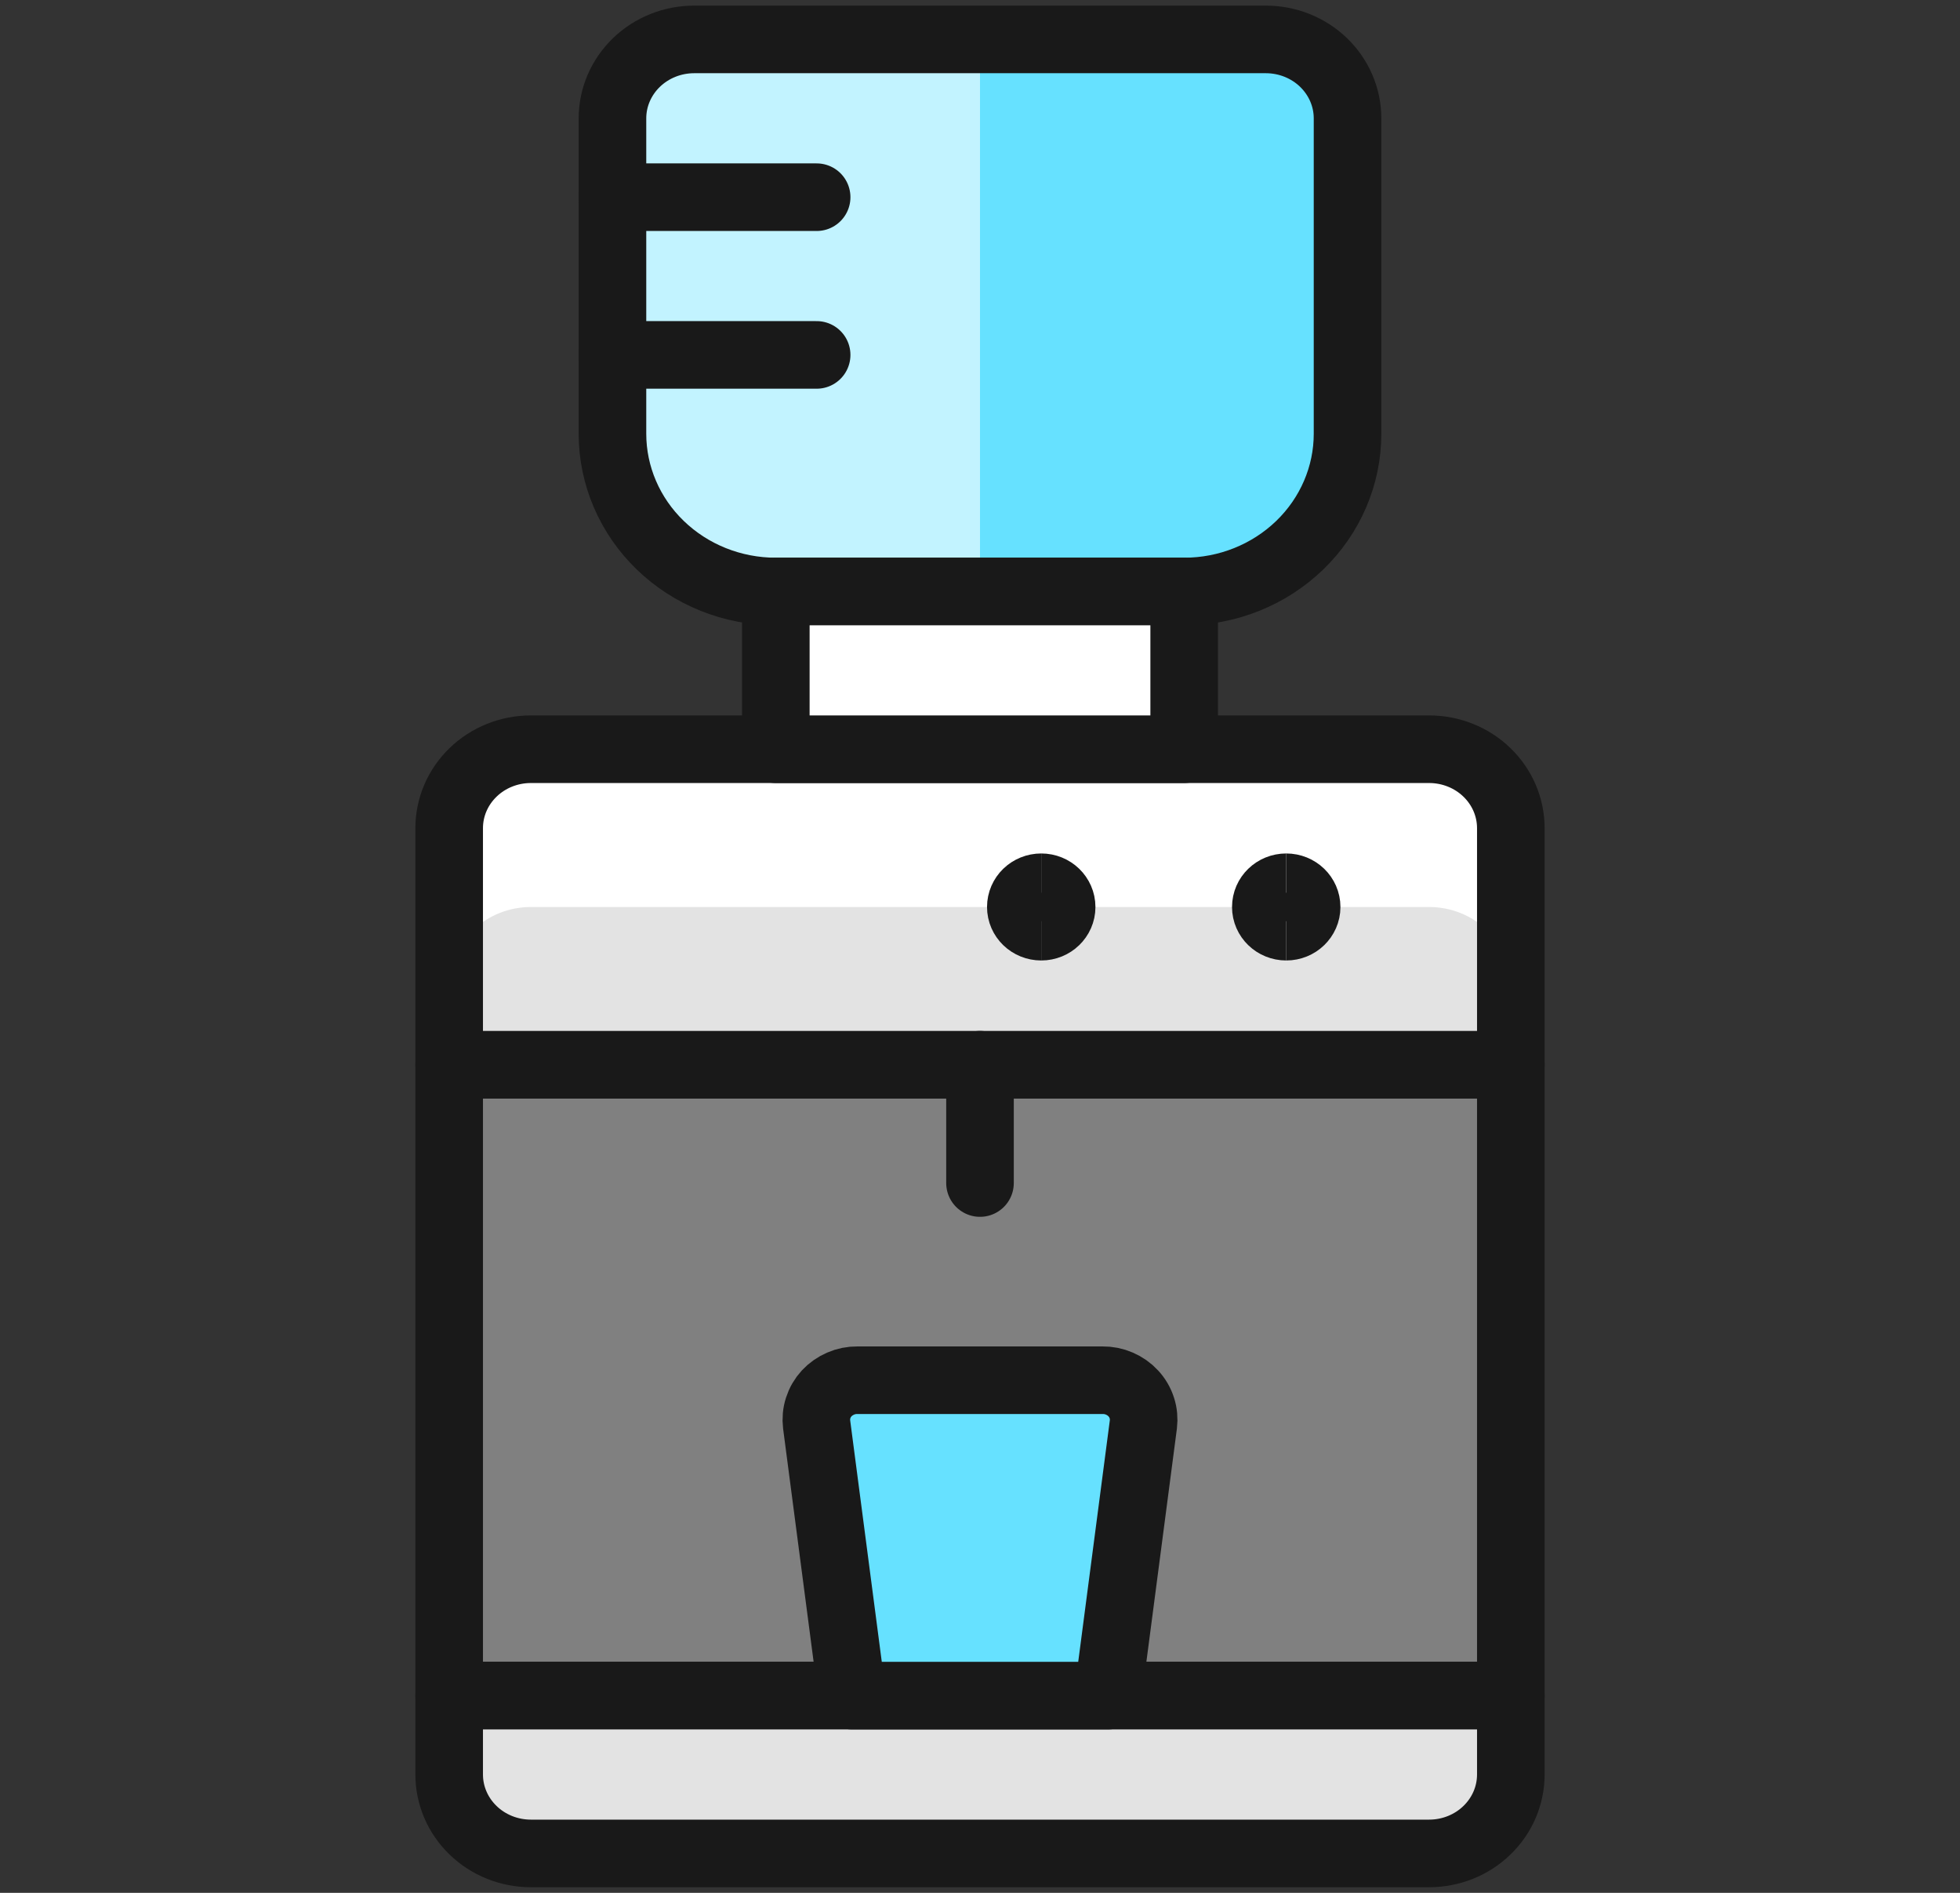 <svg width="29" height="28" viewBox="0 0 29 28" fill="none" xmlns="http://www.w3.org/2000/svg">
<rect x="0" y="0" width="29" height="28" fill="#333333" stroke="none"/>
<path d="M22.354 15.749H6.646V25.082H22.354V15.749Z" fill="#808080" stroke="#191919" stroke-linecap="round" stroke-linejoin="round"/>
<path d="M22.354 12.25V15.75H6.646V12.25C6.646 11.941 6.773 11.644 7 11.425C7.226 11.206 7.534 11.083 7.854 11.083H21.146C21.466 11.083 21.774 11.206 22 11.425C22.227 11.644 22.354 11.941 22.354 12.25Z" fill="#E3E3E3"/>
<path d="M21.146 11.083H7.854C7.534 11.083 7.226 11.206 7 11.425C6.773 11.644 6.646 11.941 6.646 12.25V14.583C6.646 14.274 6.773 13.977 7 13.758C7.226 13.54 7.534 13.417 7.854 13.417H21.146C21.466 13.417 21.774 13.54 22 13.758C22.227 13.977 22.354 14.274 22.354 14.583V12.25C22.354 11.941 22.227 11.644 22 11.425C21.774 11.206 21.466 11.083 21.146 11.083Z" fill="white"/>
<path d="M22.354 12.25V15.75H6.646V12.25C6.646 11.941 6.773 11.644 7 11.425C7.226 11.206 7.534 11.083 7.854 11.083H21.146C21.466 11.083 21.774 11.206 22 11.425C22.227 11.644 22.354 11.941 22.354 12.25Z" stroke="#191919" stroke-linecap="round" stroke-linejoin="round"/>
<path d="M6.646 25.083H22.354V26.25C22.354 26.559 22.227 26.856 22 27.075C21.774 27.294 21.466 27.417 21.146 27.417H7.854C7.534 27.417 7.226 27.294 7 27.075C6.773 26.856 6.646 26.559 6.646 26.25V25.083Z" fill="#E3E3E3" stroke="#191919" stroke-linecap="round" stroke-linejoin="round"/>
<path d="M15.406 13.708C15.239 13.708 15.104 13.578 15.104 13.417C15.104 13.255 15.239 13.125 15.406 13.125" stroke="#191919"/>
<path d="M15.406 13.708C15.573 13.708 15.708 13.578 15.708 13.417C15.708 13.255 15.573 13.125 15.406 13.125" stroke="#191919"/>
<path d="M19.031 13.708C18.864 13.708 18.729 13.578 18.729 13.417C18.729 13.255 18.864 13.125 19.031 13.125" stroke="#191919"/>
<path d="M19.031 13.708C19.198 13.708 19.333 13.578 19.333 13.417C19.333 13.255 19.198 13.125 19.031 13.125" stroke="#191919"/>
<path d="M10.271 0.583C9.95 0.583 9.643 0.706 9.416 0.925C9.19 1.144 9.062 1.44 9.062 1.75V6.417C9.062 7.035 9.317 7.629 9.77 8.066C10.223 8.504 10.838 8.75 11.479 8.75H17.521C18.162 8.75 18.776 8.504 19.23 8.066C19.683 7.629 19.938 7.035 19.938 6.417V1.75C19.938 1.44 19.81 1.144 19.584 0.925C19.357 0.706 19.05 0.583 18.729 0.583H10.271Z" fill="#66E1FF"/>
<path d="M14.5 0.583H10.271C9.95 0.583 9.643 0.706 9.416 0.925C9.19 1.144 9.062 1.44 9.062 1.75V6.417C9.062 7.035 9.317 7.629 9.77 8.066C10.223 8.504 10.838 8.75 11.479 8.75H14.5V0.583Z" fill="#C2F3FF"/>
<path d="M10.271 0.583C9.95 0.583 9.643 0.706 9.416 0.925C9.19 1.144 9.062 1.44 9.062 1.75V6.417C9.062 7.035 9.317 7.629 9.77 8.066C10.223 8.504 10.838 8.75 11.479 8.75H17.521C18.162 8.75 18.776 8.504 19.23 8.066C19.683 7.629 19.938 7.035 19.938 6.417V1.75C19.938 1.44 19.81 1.144 19.584 0.925C19.357 0.706 19.05 0.583 18.729 0.583H10.271Z" stroke="#191919" stroke-linecap="round" stroke-linejoin="round"/>
<path d="M11.479 8.75H17.521V11.083H11.479V8.75Z" fill="white" stroke="#191919" stroke-linecap="round" stroke-linejoin="round"/>
<path d="M9.062 2.917H12.083" stroke="#191919" stroke-linecap="round" stroke-linejoin="round"/>
<path d="M9.062 5.25H12.083" stroke="#191919" stroke-linecap="round" stroke-linejoin="round"/>
<path d="M14.5 15.75V17.5" stroke="#191919" stroke-linecap="round" stroke-linejoin="round"/>
<path d="M16.392 25.083H12.608L12.083 21.072C12.073 20.99 12.08 20.906 12.106 20.827C12.131 20.748 12.174 20.674 12.231 20.612C12.289 20.55 12.359 20.501 12.438 20.467C12.516 20.433 12.601 20.416 12.687 20.417H16.312C16.398 20.416 16.484 20.433 16.562 20.467C16.641 20.501 16.711 20.55 16.768 20.612C16.826 20.674 16.869 20.748 16.894 20.827C16.92 20.906 16.927 20.99 16.917 21.072L16.392 25.083Z" fill="#66E1FF" stroke="#191919" stroke-linecap="round" stroke-linejoin="round"/>
</svg>
